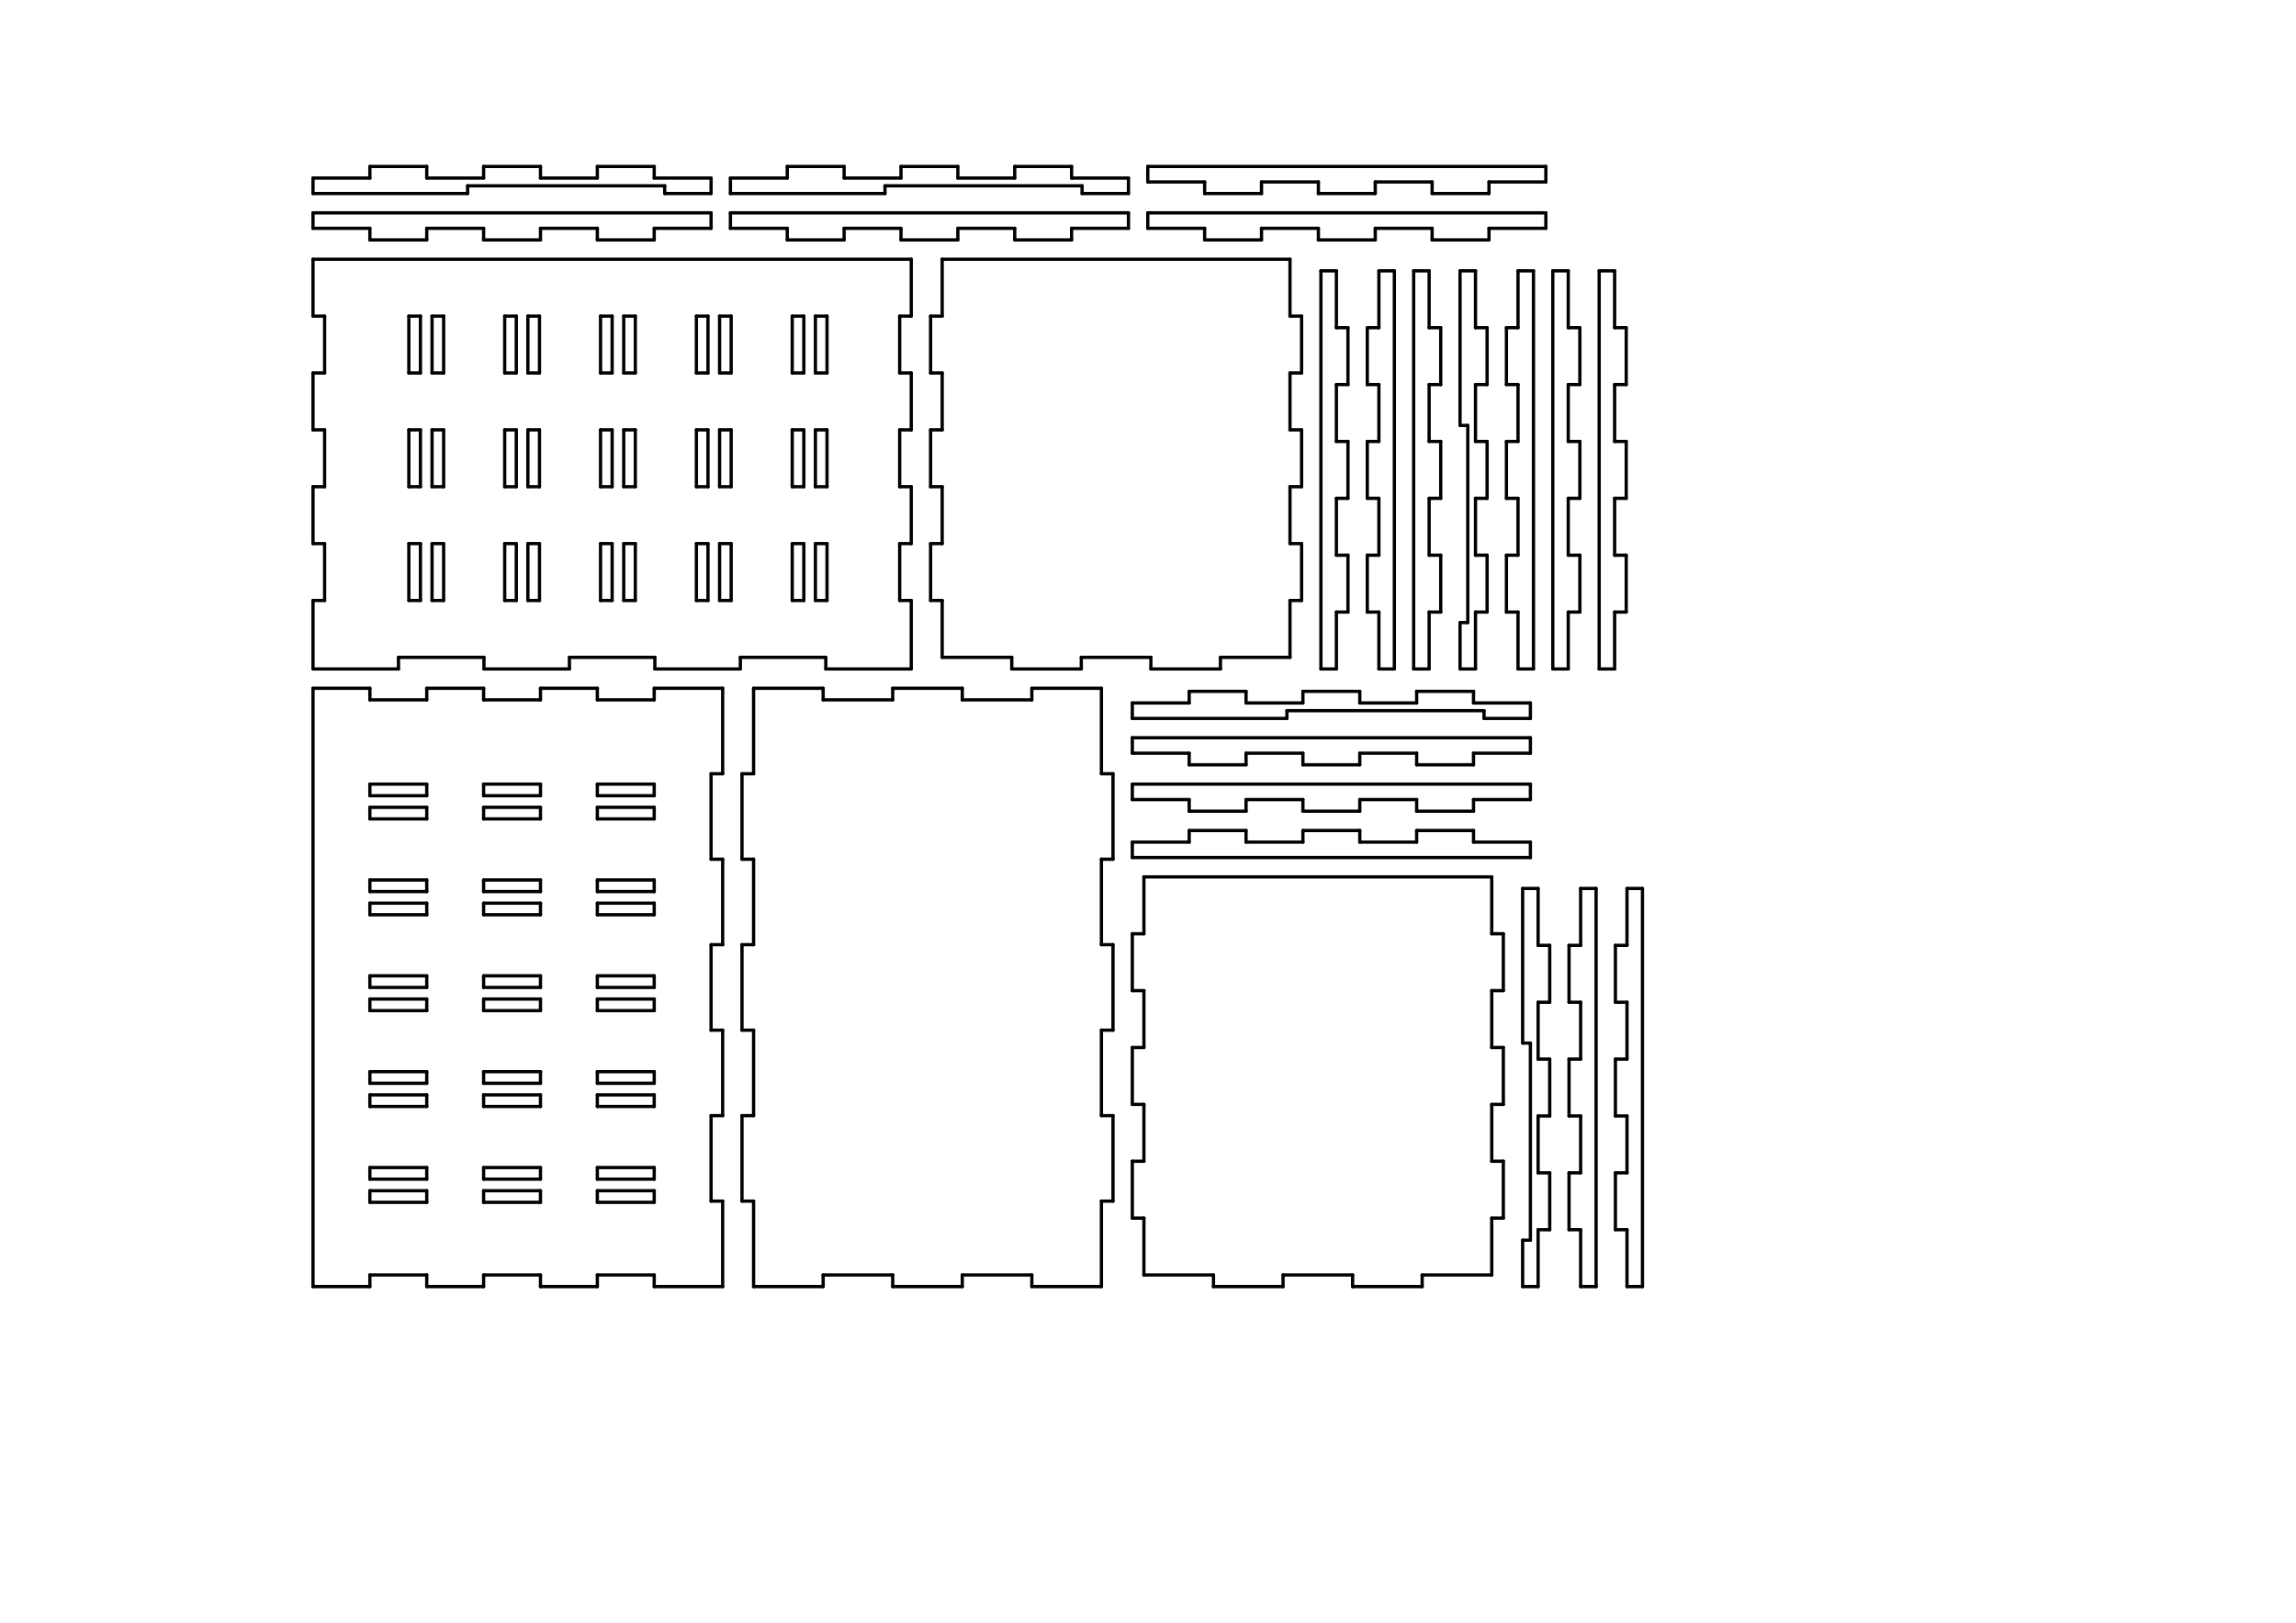 <?xml version="1.0" encoding="UTF-8" standalone="no"?>
<svg width="297.011mm" height="209.973mm"
 viewBox="0 0 3508 2480"
 xmlns="http://www.w3.org/2000/svg" xmlns:xlink="http://www.w3.org/1999/xlink"  version="1.2" baseProfile="tiny">
<defs>
</defs>
<g fill="none" stroke="black" stroke-width="1" fill-rule="evenodd" stroke-linecap="square" stroke-linejoin="bevel" >

<g fill="#ffffff" fill-opacity="1" stroke="none" transform="matrix(1,0,0,1,0,0)"
font-family="Arial" font-size="12" font-weight="400" font-style="normal" 
>
<rect x="0" y="0" width="3508" height="2480"/>
</g>

<g fill="none" stroke="#000000" stroke-opacity="1" stroke-width="1" stroke-linecap="square" stroke-linejoin="bevel" transform="matrix(1,0,0,1,0,0)"
font-family="Arial" font-size="12" font-weight="400" font-style="normal" 
>
</g>

<g fill="#000000" fill-opacity="1" stroke="#000000" stroke-opacity="1" stroke-width="1" stroke-linecap="butt" stroke-linejoin="miter" stroke-miterlimit="2" transform="matrix(1,0,0,1,0,0)"
font-family="Arial" font-size="12" font-weight="400" font-style="normal" 
>
</g>

<g fill="#000000" fill-opacity="1" stroke="#000000" stroke-opacity="1" stroke-width="5" stroke-linecap="round" stroke-linejoin="bevel" transform="matrix(1,0,0,1,0,0)"
font-family="Arial" font-size="12" font-weight="400" font-style="normal" 
>
<polyline fill="none" vector-effect="none" points="1115.95,348.804 1202.83,348.804 " />
<polyline fill="none" vector-effect="none" points="1115.95,325.185 1724.14,325.185 " />
<polyline fill="none" vector-effect="none" points="1637.26,348.804 1724.14,348.804 " />
<polyline fill="none" vector-effect="none" points="1637.26,366.518 1637.26,348.804 " />
<polyline fill="none" vector-effect="none" points="1550.37,366.518 1550.37,348.804 " />
<polyline fill="none" vector-effect="none" points="1463.49,366.518 1463.49,348.804 " />
<polyline fill="none" vector-effect="none" points="1376.6,366.518 1376.6,348.804 " />
<polyline fill="none" vector-effect="none" points="1289.72,348.804 1376.6,348.804 " />
<polyline fill="none" vector-effect="none" points="1202.83,366.518 1289.72,366.518 " />
<polyline fill="none" vector-effect="none" points="1202.83,366.518 1202.83,348.804 " />
<polyline fill="none" vector-effect="none" points="1724.14,325.185 1724.14,348.804 " />
<polyline fill="none" vector-effect="none" points="1550.37,366.518 1637.26,366.518 " />
<polyline fill="none" vector-effect="none" points="1115.95,325.185 1115.95,348.804 " />
<polyline fill="none" vector-effect="none" points="1376.6,366.518 1463.49,366.518 " />
<polyline fill="none" vector-effect="none" points="1463.49,348.804 1550.37,348.804 " />
<polyline fill="none" vector-effect="none" points="1289.72,366.518 1289.72,348.804 " />
<polyline fill="none" vector-effect="none" points="1730.05,1221.53 1730.05,1197.91 " />
<polyline fill="none" vector-effect="none" points="1730.05,1197.91 2338.24,1197.91 " />
<polyline fill="none" vector-effect="none" points="2338.24,1221.53 2251.35,1221.53 " />
<polyline fill="none" vector-effect="none" points="2251.35,1221.53 2251.35,1239.24 " />
<polyline fill="none" vector-effect="none" points="2164.47,1239.24 2251.35,1239.24 " />
<polyline fill="none" vector-effect="none" points="2164.47,1221.53 2164.47,1239.24 " />
<polyline fill="none" vector-effect="none" points="2164.47,1221.53 2077.58,1221.53 " />
<polyline fill="none" vector-effect="none" points="2077.58,1221.53 2077.58,1239.24 " />
<polyline fill="none" vector-effect="none" points="1990.7,1239.24 2077.58,1239.24 " />
<polyline fill="none" vector-effect="none" points="1990.7,1221.53 1990.7,1239.24 " />
<polyline fill="none" vector-effect="none" points="1990.7,1221.53 1903.81,1221.53 " />
<polyline fill="none" vector-effect="none" points="1903.81,1221.53 1903.81,1239.24 " />
<polyline fill="none" vector-effect="none" points="1816.93,1239.24 1903.81,1239.24 " />
<polyline fill="none" vector-effect="none" points="1816.93,1221.53 1816.93,1239.24 " />
<polyline fill="none" vector-effect="none" points="1816.93,1221.53 1730.05,1221.53 " />
<polyline fill="none" vector-effect="none" points="2338.24,1221.53 2338.24,1197.91 " />
<polyline fill="none" vector-effect="none" points="1753.66,348.804 1840.55,348.804 " />
<polyline fill="none" vector-effect="none" points="2274.97,348.804 2361.86,348.804 " />
<polyline fill="none" vector-effect="none" points="2274.97,366.518 2274.97,348.804 " />
<polyline fill="none" vector-effect="none" points="2188.09,366.518 2274.97,366.518 " />
<polyline fill="none" vector-effect="none" points="2188.09,366.518 2188.09,348.804 " />
<polyline fill="none" vector-effect="none" points="2101.2,348.804 2188.09,348.804 " />
<polyline fill="none" vector-effect="none" points="2101.2,366.518 2101.2,348.804 " />
<polyline fill="none" vector-effect="none" points="2014.32,366.518 2101.2,366.518 " />
<polyline fill="none" vector-effect="none" points="2014.32,366.518 2014.32,348.804 " />
<polyline fill="none" vector-effect="none" points="1927.43,348.804 2014.32,348.804 " />
<polyline fill="none" vector-effect="none" points="1927.43,366.518 1927.43,348.804 " />
<polyline fill="none" vector-effect="none" points="1840.55,366.518 1927.43,366.518 " />
<polyline fill="none" vector-effect="none" points="1840.55,366.518 1840.55,348.804 " />
<polyline fill="none" vector-effect="none" points="1753.66,325.185 1753.66,348.804 " />
<polyline fill="none" vector-effect="none" points="1753.66,325.185 2361.86,325.185 " />
<polyline fill="none" vector-effect="none" points="2361.86,325.185 2361.86,348.804 " />
<polyline fill="none" vector-effect="none" points="2415,1357.34 2438.62,1357.34 " />
<polyline fill="none" vector-effect="none" points="2438.62,1357.34 2438.62,1965.53 " />
<polyline fill="none" vector-effect="none" points="2415,1965.53 2438.62,1965.53 " />
<polyline fill="none" vector-effect="none" points="2415,1965.53 2415,1878.64 " />
<polyline fill="none" vector-effect="none" points="2415,1878.64 2397.28,1878.64 " />
<polyline fill="none" vector-effect="none" points="2397.28,1791.76 2397.28,1878.64 " />
<polyline fill="none" vector-effect="none" points="2415,1791.76 2397.28,1791.76 " />
<polyline fill="none" vector-effect="none" points="2415,1791.76 2415,1704.87 " />
<polyline fill="none" vector-effect="none" points="2415,1704.87 2397.28,1704.87 " />
<polyline fill="none" vector-effect="none" points="2397.28,1617.99 2397.28,1704.87 " />
<polyline fill="none" vector-effect="none" points="2415,1617.99 2397.28,1617.99 " />
<polyline fill="none" vector-effect="none" points="2415,1617.99 2415,1531.11 " />
<polyline fill="none" vector-effect="none" points="2415,1531.11 2397.28,1531.11 " />
<polyline fill="none" vector-effect="none" points="2397.28,1444.22 2397.28,1531.11 " />
<polyline fill="none" vector-effect="none" points="2415,1444.22 2397.28,1444.22 " />
<polyline fill="none" vector-effect="none" points="2415,1444.22 2415,1357.34 " />
<polyline fill="none" vector-effect="none" points="1000.55,1021.95 1000.55,1004.23 " />
<polyline fill="none" vector-effect="none" points="869.975,1004.23 1000.55,1004.23 " />
<polyline fill="none" vector-effect="none" points="869.975,1021.95 869.975,1004.23 " />
<polyline fill="none" vector-effect="none" points="739.395,1021.95 869.975,1021.95 " />
<polyline fill="none" vector-effect="none" points="739.395,1021.95 739.395,1004.23 " />
<polyline fill="none" vector-effect="none" points="608.816,1004.23 739.395,1004.23 " />
<polyline fill="none" vector-effect="none" points="608.816,1021.95 608.816,1004.23 " />
<polyline fill="none" vector-effect="none" points="478.236,1021.95 608.816,1021.95 " />
<polyline fill="none" vector-effect="none" points="478.236,917.348 478.236,1021.95 " />
<polyline fill="none" vector-effect="none" points="478.236,917.348 495.95,917.348 " />
<polyline fill="none" vector-effect="none" points="495.95,830.464 495.95,917.348 " />
<polyline fill="none" vector-effect="none" points="478.236,830.464 495.95,830.464 " />
<polyline fill="none" vector-effect="none" points="478.236,743.579 478.236,830.464 " />
<polyline fill="none" vector-effect="none" points="478.236,743.579 495.95,743.579 " />
<polyline fill="none" vector-effect="none" points="495.95,656.695 495.95,743.579 " />
<polyline fill="none" vector-effect="none" points="478.236,656.695 495.95,656.695 " />
<polyline fill="none" vector-effect="none" points="478.236,569.811 478.236,656.695 " />
<polyline fill="none" vector-effect="none" points="478.236,569.811 495.95,569.811 " />
<polyline fill="none" vector-effect="none" points="495.95,482.926 495.95,569.811 " />
<polyline fill="none" vector-effect="none" points="478.236,482.926 495.95,482.926 " />
<polyline fill="none" vector-effect="none" points="478.236,396.042 478.236,482.926 " />
<polyline fill="none" vector-effect="none" points="478.236,396.042 1392.29,396.042 " />
<polyline fill="none" vector-effect="none" points="1392.29,396.042 1392.29,482.926 " />
<polyline fill="none" vector-effect="none" points="1392.29,482.926 1374.58,482.926 " />
<polyline fill="none" vector-effect="none" points="1374.58,569.811 1374.58,482.926 " />
<polyline fill="none" vector-effect="none" points="1392.29,569.811 1374.58,569.811 " />
<polyline fill="none" vector-effect="none" points="1392.29,569.811 1392.29,656.695 " />
<polyline fill="none" vector-effect="none" points="1392.29,656.695 1374.58,656.695 " />
<polyline fill="none" vector-effect="none" points="1374.58,743.579 1374.58,656.695 " />
<polyline fill="none" vector-effect="none" points="1392.29,743.579 1374.58,743.579 " />
<polyline fill="none" vector-effect="none" points="1392.29,743.579 1392.29,830.464 " />
<polyline fill="none" vector-effect="none" points="1392.29,830.464 1374.58,830.464 " />
<polyline fill="none" vector-effect="none" points="1374.58,917.348 1374.58,830.464 " />
<polyline fill="none" vector-effect="none" points="1392.29,917.348 1374.58,917.348 " />
<polyline fill="none" vector-effect="none" points="1392.29,917.348 1392.29,1021.95 " />
<polyline fill="none" vector-effect="none" points="1261.71,1021.95 1392.29,1021.95 " />
<polyline fill="none" vector-effect="none" points="1261.71,1021.95 1261.71,1004.23 " />
<polyline fill="none" vector-effect="none" points="1131.13,1004.23 1261.71,1004.23 " />
<polyline fill="none" vector-effect="none" points="1131.13,1021.95 1131.13,1004.23 " />
<polyline fill="none" vector-effect="none" points="1000.55,1021.95 1131.13,1021.95 " />
<polyline fill="none" vector-effect="none" points="1263.57,830.464 1245.86,830.464 " />
<polyline fill="none" vector-effect="none" points="1245.86,917.348 1245.86,830.464 " />
<polyline fill="none" vector-effect="none" points="1263.57,917.348 1245.86,917.348 " />
<polyline fill="none" vector-effect="none" points="1263.57,917.348 1263.57,830.464 " />
<polyline fill="none" vector-effect="none" points="1263.57,656.695 1245.86,656.695 " />
<polyline fill="none" vector-effect="none" points="1245.86,743.579 1245.86,656.695 " />
<polyline fill="none" vector-effect="none" points="1263.57,743.579 1245.86,743.579 " />
<polyline fill="none" vector-effect="none" points="1263.57,743.579 1263.57,656.695 " />
<polyline fill="none" vector-effect="none" points="1263.57,482.926 1245.86,482.926 " />
<polyline fill="none" vector-effect="none" points="1245.86,569.811 1245.86,482.926 " />
<polyline fill="none" vector-effect="none" points="1263.57,569.811 1245.86,569.811 " />
<polyline fill="none" vector-effect="none" points="1263.57,569.811 1263.57,482.926 " />
<polyline fill="none" vector-effect="none" points="1210.43,569.811 1228.14,569.811 " />
<polyline fill="none" vector-effect="none" points="1210.43,482.926 1210.43,569.811 " />
<polyline fill="none" vector-effect="none" points="1210.43,743.579 1228.14,743.579 " />
<polyline fill="none" vector-effect="none" points="1210.43,656.695 1228.14,656.695 " />
<polyline fill="none" vector-effect="none" points="1210.43,656.695 1210.43,743.579 " />
<polyline fill="none" vector-effect="none" points="1210.43,917.348 1228.14,917.348 " />
<polyline fill="none" vector-effect="none" points="1210.43,830.464 1228.14,830.464 " />
<polyline fill="none" vector-effect="none" points="1210.43,830.464 1210.43,917.348 " />
<polyline fill="none" vector-effect="none" points="1117.13,830.464 1099.42,830.464 " />
<polyline fill="none" vector-effect="none" points="1099.42,917.348 1099.42,830.464 " />
<polyline fill="none" vector-effect="none" points="1117.13,917.348 1099.42,917.348 " />
<polyline fill="none" vector-effect="none" points="1117.13,917.348 1117.13,830.464 " />
<polyline fill="none" vector-effect="none" points="1117.13,656.695 1099.42,656.695 " />
<polyline fill="none" vector-effect="none" points="1099.42,743.579 1099.42,656.695 " />
<polyline fill="none" vector-effect="none" points="1117.13,743.579 1099.42,743.579 " />
<polyline fill="none" vector-effect="none" points="1117.13,743.579 1117.13,656.695 " />
<polyline fill="none" vector-effect="none" points="1117.13,482.926 1099.42,482.926 " />
<polyline fill="none" vector-effect="none" points="1099.42,569.811 1099.42,482.926 " />
<polyline fill="none" vector-effect="none" points="1117.13,569.811 1099.42,569.811 " />
<polyline fill="none" vector-effect="none" points="1117.13,569.811 1117.13,482.926 " />
<polyline fill="none" vector-effect="none" points="1063.99,569.811 1081.7,569.811 " />
<polyline fill="none" vector-effect="none" points="1081.7,482.926 1081.7,569.811 " />
<polyline fill="none" vector-effect="none" points="1063.99,482.926 1081.7,482.926 " />
<polyline fill="none" vector-effect="none" points="1063.99,482.926 1063.99,569.811 " />
<polyline fill="none" vector-effect="none" points="1063.99,743.579 1081.7,743.579 " />
<polyline fill="none" vector-effect="none" points="1081.7,656.695 1081.7,743.579 " />
<polyline fill="none" vector-effect="none" points="1063.99,656.695 1081.7,656.695 " />
<polyline fill="none" vector-effect="none" points="1063.99,656.695 1063.99,743.579 " />
<polyline fill="none" vector-effect="none" points="1063.99,917.348 1081.7,917.348 " />
<polyline fill="none" vector-effect="none" points="1081.7,830.464 1081.7,917.348 " />
<polyline fill="none" vector-effect="none" points="1063.99,830.464 1081.7,830.464 " />
<polyline fill="none" vector-effect="none" points="1063.99,830.464 1063.99,917.348 " />
<polyline fill="none" vector-effect="none" points="970.693,830.464 952.979,830.464 " />
<polyline fill="none" vector-effect="none" points="952.979,917.348 952.979,830.464 " />
<polyline fill="none" vector-effect="none" points="970.693,917.348 952.979,917.348 " />
<polyline fill="none" vector-effect="none" points="970.693,917.348 970.693,830.464 " />
<polyline fill="none" vector-effect="none" points="970.693,656.695 952.979,656.695 " />
<polyline fill="none" vector-effect="none" points="952.979,743.579 952.979,656.695 " />
<polyline fill="none" vector-effect="none" points="970.693,743.579 952.979,743.579 " />
<polyline fill="none" vector-effect="none" points="970.693,743.579 970.693,656.695 " />
<polyline fill="none" vector-effect="none" points="970.693,482.926 952.979,482.926 " />
<polyline fill="none" vector-effect="none" points="952.979,569.811 952.979,482.926 " />
<polyline fill="none" vector-effect="none" points="970.693,569.811 952.979,569.811 " />
<polyline fill="none" vector-effect="none" points="970.693,569.811 970.693,482.926 " />
<polyline fill="none" vector-effect="none" points="917.55,569.811 935.265,569.811 " />
<polyline fill="none" vector-effect="none" points="935.265,482.926 935.265,569.811 " />
<polyline fill="none" vector-effect="none" points="917.55,482.926 935.265,482.926 " />
<polyline fill="none" vector-effect="none" points="917.55,482.926 917.55,569.811 " />
<polyline fill="none" vector-effect="none" points="917.55,743.579 935.265,743.579 " />
<polyline fill="none" vector-effect="none" points="935.265,656.695 935.265,743.579 " />
<polyline fill="none" vector-effect="none" points="917.55,656.695 935.265,656.695 " />
<polyline fill="none" vector-effect="none" points="917.55,656.695 917.55,743.579 " />
<polyline fill="none" vector-effect="none" points="917.55,917.348 935.265,917.348 " />
<polyline fill="none" vector-effect="none" points="935.265,830.464 935.265,917.348 " />
<polyline fill="none" vector-effect="none" points="917.55,830.464 935.265,830.464 " />
<polyline fill="none" vector-effect="none" points="917.55,830.464 917.55,917.348 " />
<polyline fill="none" vector-effect="none" points="824.255,830.464 806.541,830.464 " />
<polyline fill="none" vector-effect="none" points="806.541,917.348 806.541,830.464 " />
<polyline fill="none" vector-effect="none" points="824.255,917.348 806.541,917.348 " />
<polyline fill="none" vector-effect="none" points="824.255,917.348 824.255,830.464 " />
<polyline fill="none" vector-effect="none" points="824.255,656.695 806.541,656.695 " />
<polyline fill="none" vector-effect="none" points="806.541,743.579 806.541,656.695 " />
<polyline fill="none" vector-effect="none" points="824.255,743.579 806.541,743.579 " />
<polyline fill="none" vector-effect="none" points="824.255,743.579 824.255,656.695 " />
<polyline fill="none" vector-effect="none" points="824.255,482.926 806.541,482.926 " />
<polyline fill="none" vector-effect="none" points="806.541,569.811 806.541,482.926 " />
<polyline fill="none" vector-effect="none" points="824.255,569.811 806.541,569.811 " />
<polyline fill="none" vector-effect="none" points="824.255,569.811 824.255,482.926 " />
<polyline fill="none" vector-effect="none" points="771.112,569.811 788.826,569.811 " />
<polyline fill="none" vector-effect="none" points="788.826,482.926 788.826,569.811 " />
<polyline fill="none" vector-effect="none" points="771.112,482.926 788.826,482.926 " />
<polyline fill="none" vector-effect="none" points="771.112,482.926 771.112,569.811 " />
<polyline fill="none" vector-effect="none" points="771.112,743.579 788.826,743.579 " />
<polyline fill="none" vector-effect="none" points="788.826,656.695 788.826,743.579 " />
<polyline fill="none" vector-effect="none" points="771.112,656.695 788.826,656.695 " />
<polyline fill="none" vector-effect="none" points="771.112,656.695 771.112,743.579 " />
<polyline fill="none" vector-effect="none" points="771.112,917.348 788.826,917.348 " />
<polyline fill="none" vector-effect="none" points="788.826,830.464 788.826,917.348 " />
<polyline fill="none" vector-effect="none" points="771.112,830.464 788.826,830.464 " />
<polyline fill="none" vector-effect="none" points="771.112,830.464 771.112,917.348 " />
<polyline fill="none" vector-effect="none" points="677.817,830.464 660.103,830.464 " />
<polyline fill="none" vector-effect="none" points="660.103,917.348 660.103,830.464 " />
<polyline fill="none" vector-effect="none" points="677.817,917.348 660.103,917.348 " />
<polyline fill="none" vector-effect="none" points="677.817,917.348 677.817,830.464 " />
<polyline fill="none" vector-effect="none" points="677.817,656.695 660.103,656.695 " />
<polyline fill="none" vector-effect="none" points="660.103,743.579 660.103,656.695 " />
<polyline fill="none" vector-effect="none" points="677.817,743.579 660.103,743.579 " />
<polyline fill="none" vector-effect="none" points="677.817,743.579 677.817,656.695 " />
<polyline fill="none" vector-effect="none" points="677.817,482.926 660.103,482.926 " />
<polyline fill="none" vector-effect="none" points="660.103,569.811 660.103,482.926 " />
<polyline fill="none" vector-effect="none" points="677.817,569.811 660.103,569.811 " />
<polyline fill="none" vector-effect="none" points="677.817,569.811 677.817,482.926 " />
<polyline fill="none" vector-effect="none" points="624.674,569.811 642.388,569.811 " />
<polyline fill="none" vector-effect="none" points="642.388,482.926 642.388,569.811 " />
<polyline fill="none" vector-effect="none" points="624.674,482.926 642.388,482.926 " />
<polyline fill="none" vector-effect="none" points="624.674,482.926 624.674,569.811 " />
<polyline fill="none" vector-effect="none" points="624.674,743.579 642.388,743.579 " />
<polyline fill="none" vector-effect="none" points="642.388,656.695 642.388,743.579 " />
<polyline fill="none" vector-effect="none" points="624.674,656.695 642.388,656.695 " />
<polyline fill="none" vector-effect="none" points="624.674,656.695 624.674,743.579 " />
<polyline fill="none" vector-effect="none" points="624.674,917.348 642.388,917.348 " />
<polyline fill="none" vector-effect="none" points="642.388,830.464 642.388,917.348 " />
<polyline fill="none" vector-effect="none" points="624.674,830.464 642.388,830.464 " />
<polyline fill="none" vector-effect="none" points="624.674,830.464 624.674,917.348 " />
<polyline fill="none" vector-effect="none" points="1210.43,482.926 1228.14,482.926 " />
<polyline fill="none" vector-effect="none" points="1228.14,656.695 1228.14,743.579 " />
<polyline fill="none" vector-effect="none" points="1228.14,482.926 1228.14,569.811 " />
<polyline fill="none" vector-effect="none" points="1228.14,830.464 1228.14,917.348 " />
<polyline fill="none" vector-effect="none" points="1202.83,272.042 1202.83,254.328 " />
<polyline fill="none" vector-effect="none" points="1202.83,254.328 1289.72,254.328 " />
<polyline fill="none" vector-effect="none" points="1289.72,272.042 1289.72,254.328 " />
<polyline fill="none" vector-effect="none" points="1289.72,272.042 1376.6,272.042 " />
<polyline fill="none" vector-effect="none" points="1376.6,272.042 1376.6,254.328 " />
<polyline fill="none" vector-effect="none" points="1376.6,254.328 1463.49,254.328 " />
<polyline fill="none" vector-effect="none" points="1463.49,272.042 1463.49,254.328 " />
<polyline fill="none" vector-effect="none" points="1463.49,272.042 1550.37,272.042 " />
<polyline fill="none" vector-effect="none" points="1550.37,272.042 1550.37,254.328 " />
<polyline fill="none" vector-effect="none" points="1550.37,254.328 1637.26,254.328 " />
<polyline fill="none" vector-effect="none" points="1637.26,272.042 1637.26,254.328 " />
<polyline fill="none" vector-effect="none" points="1637.26,272.042 1724.14,272.042 " />
<polyline fill="none" vector-effect="none" points="1724.14,295.661 1724.14,272.042 " />
<polyline fill="none" vector-effect="none" points="1653.28,295.661 1724.14,295.661 " />
<polyline fill="none" vector-effect="none" points="1653.28,283.851 1653.28,295.661 " />
<polyline fill="none" vector-effect="none" points="1352.14,283.851 1653.28,283.851 " />
<polyline fill="none" vector-effect="none" points="1352.14,283.851 1352.14,295.661 " />
<polyline fill="none" vector-effect="none" points="1115.95,295.661 1352.14,295.661 " />
<polyline fill="none" vector-effect="none" points="1115.95,272.042 1202.83,272.042 " />
<polyline fill="none" vector-effect="none" points="1115.95,295.661 1115.95,272.042 " />
<polyline fill="none" vector-effect="none" points="2066.62,1965.53 2066.62,1947.81 " />
<polyline fill="none" vector-effect="none" points="1960.33,1947.81 2066.62,1947.81 " />
<polyline fill="none" vector-effect="none" points="1960.33,1965.53 1960.33,1947.81 " />
<polyline fill="none" vector-effect="none" points="1747.76,1860.93 1747.76,1947.81 " />
<polyline fill="none" vector-effect="none" points="1730.05,1860.93 1747.76,1860.93 " />
<polyline fill="none" vector-effect="none" points="1730.05,1774.04 1730.05,1860.93 " />
<polyline fill="none" vector-effect="none" points="1730.05,1687.16 1747.76,1687.16 " />
<polyline fill="none" vector-effect="none" points="1730.05,1600.28 1730.05,1687.16 " />
<polyline fill="none" vector-effect="none" points="1730.05,1600.28 1747.76,1600.28 " />
<polyline fill="none" vector-effect="none" points="1747.76,1513.39 1747.76,1600.28 " />
<polyline fill="none" vector-effect="none" points="1747.76,1339.62 1747.76,1426.51 " />
<polyline fill="none" vector-effect="none" points="2279.19,1339.62 1747.76,1339.62 " />
<polyline fill="none" vector-effect="none" points="2279.19,1426.51 2279.19,1339.62 " />
<polyline fill="none" vector-effect="none" points="2296.9,1426.51 2296.9,1513.39 " />
<polyline fill="none" vector-effect="none" points="2296.9,1600.28 2279.19,1600.28 " />
<polyline fill="none" vector-effect="none" points="2296.9,1600.28 2296.9,1687.16 " />
<polyline fill="none" vector-effect="none" points="2296.9,1687.16 2279.19,1687.16 " />
<polyline fill="none" vector-effect="none" points="2279.19,1774.04 2279.19,1687.16 " />
<polyline fill="none" vector-effect="none" points="2296.9,1774.04 2279.19,1774.04 " />
<polyline fill="none" vector-effect="none" points="2296.9,1774.04 2296.9,1860.93 " />
<polyline fill="none" vector-effect="none" points="2296.9,1860.93 2279.19,1860.93 " />
<polyline fill="none" vector-effect="none" points="2172.9,1965.53 2172.9,1947.81 " />
<polyline fill="none" vector-effect="none" points="1960.33,1965.53 1854.05,1965.53 " />
<polyline fill="none" vector-effect="none" points="2172.9,1965.53 2066.62,1965.53 " />
<polyline fill="none" vector-effect="none" points="2279.19,1947.81 2279.19,1860.93 " />
<polyline fill="none" vector-effect="none" points="1730.05,1513.39 1747.76,1513.39 " />
<polyline fill="none" vector-effect="none" points="1730.05,1426.51 1730.05,1513.39 " />
<polyline fill="none" vector-effect="none" points="2172.9,1947.81 2279.19,1947.81 " />
<polyline fill="none" vector-effect="none" points="1747.76,1687.16 1747.76,1774.04 " />
<polyline fill="none" vector-effect="none" points="1730.05,1774.04 1747.76,1774.04 " />
<polyline fill="none" vector-effect="none" points="2296.9,1426.51 2279.19,1426.51 " />
<polyline fill="none" vector-effect="none" points="2279.19,1600.28 2279.19,1513.39 " />
<polyline fill="none" vector-effect="none" points="1747.76,1947.81 1854.05,1947.81 " />
<polyline fill="none" vector-effect="none" points="1854.05,1965.53 1854.05,1947.81 " />
<polyline fill="none" vector-effect="none" points="1730.05,1426.51 1747.76,1426.51 " />
<polyline fill="none" vector-effect="none" points="2296.9,1513.39 2279.19,1513.39 " />
<polyline fill="none" vector-effect="none" points="1439.53,1004.23 1439.53,917.348 " />
<polyline fill="none" vector-effect="none" points="1439.53,917.348 1421.82,917.348 " />
<polyline fill="none" vector-effect="none" points="1421.82,830.464 1421.82,917.348 " />
<polyline fill="none" vector-effect="none" points="1439.53,830.464 1421.82,830.464 " />
<polyline fill="none" vector-effect="none" points="1439.53,743.579 1421.82,743.579 " />
<polyline fill="none" vector-effect="none" points="1421.82,656.695 1421.82,743.579 " />
<polyline fill="none" vector-effect="none" points="1439.53,656.695 1421.82,656.695 " />
<polyline fill="none" vector-effect="none" points="1439.53,569.811 1421.82,569.811 " />
<polyline fill="none" vector-effect="none" points="1421.82,482.926 1421.82,569.811 " />
<polyline fill="none" vector-effect="none" points="1439.53,482.926 1421.82,482.926 " />
<polyline fill="none" vector-effect="none" points="1439.53,482.926 1439.53,396.042 " />
<polyline fill="none" vector-effect="none" points="1439.53,396.042 1970.96,396.042 " />
<polyline fill="none" vector-effect="none" points="1970.96,396.042 1970.96,482.926 " />
<polyline fill="none" vector-effect="none" points="1970.96,482.926 1988.67,482.926 " />
<polyline fill="none" vector-effect="none" points="1988.67,482.926 1988.67,569.811 " />
<polyline fill="none" vector-effect="none" points="1970.96,569.811 1988.67,569.811 " />
<polyline fill="none" vector-effect="none" points="1970.96,569.811 1970.96,656.695 " />
<polyline fill="none" vector-effect="none" points="1988.67,656.695 1988.67,743.579 " />
<polyline fill="none" vector-effect="none" points="1970.96,743.579 1988.67,743.579 " />
<polyline fill="none" vector-effect="none" points="1970.96,743.579 1970.96,830.464 " />
<polyline fill="none" vector-effect="none" points="1970.96,830.464 1988.67,830.464 " />
<polyline fill="none" vector-effect="none" points="1988.67,830.464 1988.67,917.348 " />
<polyline fill="none" vector-effect="none" points="1970.96,917.348 1988.67,917.348 " />
<polyline fill="none" vector-effect="none" points="1970.96,1004.23 1864.67,1004.23 " />
<polyline fill="none" vector-effect="none" points="1864.67,1004.23 1864.67,1021.95 " />
<polyline fill="none" vector-effect="none" points="1758.39,1004.23 1652.1,1004.23 " />
<polyline fill="none" vector-effect="none" points="1652.1,1004.23 1652.1,1021.95 " />
<polyline fill="none" vector-effect="none" points="1545.82,1004.23 1439.53,1004.23 " />
<polyline fill="none" vector-effect="none" points="1758.39,1021.95 1864.67,1021.95 " />
<polyline fill="none" vector-effect="none" points="1545.82,1021.95 1652.1,1021.95 " />
<polyline fill="none" vector-effect="none" points="1970.96,917.348 1970.96,1004.23 " />
<polyline fill="none" vector-effect="none" points="1439.53,656.695 1439.53,569.811 " />
<polyline fill="none" vector-effect="none" points="1439.53,830.464 1439.53,743.579 " />
<polyline fill="none" vector-effect="none" points="1758.39,1004.23 1758.39,1021.95 " />
<polyline fill="none" vector-effect="none" points="1970.96,656.695 1988.67,656.695 " />
<polyline fill="none" vector-effect="none" points="1545.82,1004.23 1545.82,1021.95 " />
<polyline fill="none" vector-effect="none" points="2059.53,500.64 2059.53,587.525 " />
<polyline fill="none" vector-effect="none" points="2059.53,587.525 2041.82,587.525 " />
<polyline fill="none" vector-effect="none" points="2041.82,674.409 2041.82,587.525 " />
<polyline fill="none" vector-effect="none" points="2059.53,674.409 2041.82,674.409 " />
<polyline fill="none" vector-effect="none" points="2059.53,674.409 2059.53,761.294 " />
<polyline fill="none" vector-effect="none" points="2059.53,761.294 2041.82,761.294 " />
<polyline fill="none" vector-effect="none" points="2041.82,848.178 2041.82,761.294 " />
<polyline fill="none" vector-effect="none" points="2059.53,848.178 2041.82,848.178 " />
<polyline fill="none" vector-effect="none" points="2059.53,848.178 2059.53,935.062 " />
<polyline fill="none" vector-effect="none" points="2059.53,935.062 2041.82,935.062 " />
<polyline fill="none" vector-effect="none" points="2041.82,1021.95 2041.82,935.062 " />
<polyline fill="none" vector-effect="none" points="2041.82,1021.95 2018.2,1021.95 " />
<polyline fill="none" vector-effect="none" points="2018.2,413.756 2018.2,1021.95 " />
<polyline fill="none" vector-effect="none" points="2041.82,413.756 2018.2,413.756 " />
<polyline fill="none" vector-effect="none" points="2041.82,500.64 2041.82,413.756 " />
<polyline fill="none" vector-effect="none" points="2059.53,500.64 2041.82,500.64 " />
<polyline fill="none" vector-effect="none" points="2484.67,500.64 2484.67,587.525 " />
<polyline fill="none" vector-effect="none" points="2484.67,587.525 2466.96,587.525 " />
<polyline fill="none" vector-effect="none" points="2466.96,674.409 2466.96,587.525 " />
<polyline fill="none" vector-effect="none" points="2484.67,674.409 2466.96,674.409 " />
<polyline fill="none" vector-effect="none" points="2484.67,674.409 2484.67,761.294 " />
<polyline fill="none" vector-effect="none" points="2484.67,761.294 2466.96,761.294 " />
<polyline fill="none" vector-effect="none" points="2466.96,848.178 2466.96,761.294 " />
<polyline fill="none" vector-effect="none" points="2484.67,848.178 2466.96,848.178 " />
<polyline fill="none" vector-effect="none" points="2484.67,848.178 2484.67,935.062 " />
<polyline fill="none" vector-effect="none" points="2484.67,935.062 2466.96,935.062 " />
<polyline fill="none" vector-effect="none" points="2466.96,1021.95 2466.96,935.062 " />
<polyline fill="none" vector-effect="none" points="2443.34,413.756 2443.34,1021.95 " />
<polyline fill="none" vector-effect="none" points="2466.96,413.756 2443.34,413.756 " />
<polyline fill="none" vector-effect="none" points="2466.96,500.64 2466.96,413.756 " />
<polyline fill="none" vector-effect="none" points="2484.67,500.64 2466.96,500.64 " />
<polyline fill="none" vector-effect="none" points="2466.96,1021.95 2443.34,1021.95 " />
<polyline fill="none" vector-effect="none" points="2201.25,587.525 2183.53,587.525 " />
<polyline fill="none" vector-effect="none" points="2183.53,674.409 2183.53,587.525 " />
<polyline fill="none" vector-effect="none" points="2201.25,674.409 2183.53,674.409 " />
<polyline fill="none" vector-effect="none" points="2201.25,761.294 2183.53,761.294 " />
<polyline fill="none" vector-effect="none" points="2183.53,848.178 2183.53,761.294 " />
<polyline fill="none" vector-effect="none" points="2201.25,848.178 2183.53,848.178 " />
<polyline fill="none" vector-effect="none" points="2201.25,935.062 2183.53,935.062 " />
<polyline fill="none" vector-effect="none" points="2183.53,1021.95 2159.91,1021.95 " />
<polyline fill="none" vector-effect="none" points="2159.91,413.756 2159.91,1021.95 " />
<polyline fill="none" vector-effect="none" points="2183.53,500.64 2183.53,413.756 " />
<polyline fill="none" vector-effect="none" points="2201.25,500.64 2183.53,500.64 " />
<polyline fill="none" vector-effect="none" points="2201.25,848.178 2201.25,935.062 " />
<polyline fill="none" vector-effect="none" points="2201.25,500.64 2201.25,587.525 " />
<polyline fill="none" vector-effect="none" points="2201.25,674.409 2201.25,761.294 " />
<polyline fill="none" vector-effect="none" points="2183.53,413.756 2159.91,413.756 " />
<polyline fill="none" vector-effect="none" points="2183.53,1021.95 2183.53,935.062 " />
<polyline fill="none" vector-effect="none" points="2254.39,761.294 2272.1,761.294 " />
<polyline fill="none" vector-effect="none" points="2254.39,848.178 2272.1,848.178 " />
<polyline fill="none" vector-effect="none" points="2254.39,935.062 2272.1,935.062 " />
<polyline fill="none" vector-effect="none" points="2254.39,935.062 2254.39,1021.95 " />
<polyline fill="none" vector-effect="none" points="2230.77,1021.95 2254.39,1021.95 " />
<polyline fill="none" vector-effect="none" points="2230.77,951.089 2230.77,1021.95 " />
<polyline fill="none" vector-effect="none" points="2242.58,951.089 2230.77,951.089 " />
<polyline fill="none" vector-effect="none" points="2242.58,649.947 2242.58,951.089 " />
<polyline fill="none" vector-effect="none" points="2242.58,649.947 2230.77,649.947 " />
<polyline fill="none" vector-effect="none" points="2230.77,413.756 2230.77,649.947 " />
<polyline fill="none" vector-effect="none" points="2254.39,413.756 2254.39,500.64 " />
<polyline fill="none" vector-effect="none" points="2230.77,413.756 2254.39,413.756 " />
<polyline fill="none" vector-effect="none" points="2272.1,500.64 2272.1,587.525 " />
<polyline fill="none" vector-effect="none" points="2254.39,500.64 2272.1,500.64 " />
<polyline fill="none" vector-effect="none" points="2272.1,848.178 2272.1,935.062 " />
<polyline fill="none" vector-effect="none" points="2272.1,674.409 2272.1,761.294 " />
<polyline fill="none" vector-effect="none" points="2254.39,761.294 2254.39,848.178 " />
<polyline fill="none" vector-effect="none" points="2254.39,674.409 2272.1,674.409 " />
<polyline fill="none" vector-effect="none" points="2254.39,587.525 2254.39,674.409 " />
<polyline fill="none" vector-effect="none" points="2254.39,587.525 2272.1,587.525 " />
<polyline fill="none" vector-effect="none" points="2485.86,1357.34 2509.47,1357.34 " />
<polyline fill="none" vector-effect="none" points="2509.47,1357.34 2509.47,1965.53 " />
<polyline fill="none" vector-effect="none" points="2485.86,1965.53 2485.86,1878.64 " />
<polyline fill="none" vector-effect="none" points="2485.86,1878.64 2468.14,1878.64 " />
<polyline fill="none" vector-effect="none" points="2485.86,1791.76 2468.14,1791.76 " />
<polyline fill="none" vector-effect="none" points="2485.86,1791.76 2485.86,1704.87 " />
<polyline fill="none" vector-effect="none" points="2485.86,1704.87 2468.14,1704.87 " />
<polyline fill="none" vector-effect="none" points="2485.86,1617.99 2468.14,1617.99 " />
<polyline fill="none" vector-effect="none" points="2485.86,1617.99 2485.86,1531.11 " />
<polyline fill="none" vector-effect="none" points="2485.86,1531.11 2468.14,1531.11 " />
<polyline fill="none" vector-effect="none" points="2485.86,1444.22 2468.14,1444.22 " />
<polyline fill="none" vector-effect="none" points="2485.86,1444.22 2485.86,1357.34 " />
<polyline fill="none" vector-effect="none" points="2485.86,1965.53 2509.47,1965.53 " />
<polyline fill="none" vector-effect="none" points="2468.14,1617.99 2468.14,1704.87 " />
<polyline fill="none" vector-effect="none" points="2468.14,1791.76 2468.14,1878.64 " />
<polyline fill="none" vector-effect="none" points="2468.14,1444.22 2468.14,1531.11 " />
<polyline fill="none" vector-effect="none" points="1104.14,1443.21 1086.43,1443.21 " />
<polyline fill="none" vector-effect="none" points="1104.14,1704.37 1086.43,1704.37 " />
<polyline fill="none" vector-effect="none" points="999.542,1965.53 1104.14,1965.53 " />
<polyline fill="none" vector-effect="none" points="999.542,1965.53 999.542,1947.81 " />
<polyline fill="none" vector-effect="none" points="912.658,1947.81 999.542,1947.81 " />
<polyline fill="none" vector-effect="none" points="912.658,1965.53 912.658,1947.81 " />
<polyline fill="none" vector-effect="none" points="825.773,1965.53 912.658,1965.53 " />
<polyline fill="none" vector-effect="none" points="825.773,1965.53 825.773,1947.81 " />
<polyline fill="none" vector-effect="none" points="738.889,1947.81 825.773,1947.81 " />
<polyline fill="none" vector-effect="none" points="738.889,1965.53 738.889,1947.81 " />
<polyline fill="none" vector-effect="none" points="652.005,1965.53 738.889,1965.53 " />
<polyline fill="none" vector-effect="none" points="652.005,1965.53 652.005,1947.81 " />
<polyline fill="none" vector-effect="none" points="565.12,1947.81 652.005,1947.81 " />
<polyline fill="none" vector-effect="none" points="565.12,1965.53 565.12,1947.81 " />
<polyline fill="none" vector-effect="none" points="478.236,1965.53 565.12,1965.53 " />
<polyline fill="none" vector-effect="none" points="478.236,1051.47 478.236,1965.53 " />
<polyline fill="none" vector-effect="none" points="478.236,1051.47 565.12,1051.47 " />
<polyline fill="none" vector-effect="none" points="565.12,1051.47 565.12,1069.18 " />
<polyline fill="none" vector-effect="none" points="652.005,1069.18 565.12,1069.18 " />
<polyline fill="none" vector-effect="none" points="652.005,1051.47 652.005,1069.18 " />
<polyline fill="none" vector-effect="none" points="652.005,1051.47 738.889,1051.47 " />
<polyline fill="none" vector-effect="none" points="738.889,1051.47 738.889,1069.18 " />
<polyline fill="none" vector-effect="none" points="825.773,1069.18 738.889,1069.18 " />
<polyline fill="none" vector-effect="none" points="825.773,1051.47 825.773,1069.18 " />
<polyline fill="none" vector-effect="none" points="825.773,1051.47 912.658,1051.47 " />
<polyline fill="none" vector-effect="none" points="912.658,1051.47 912.658,1069.18 " />
<polyline fill="none" vector-effect="none" points="999.542,1069.18 912.658,1069.18 " />
<polyline fill="none" vector-effect="none" points="999.542,1051.47 999.542,1069.18 " />
<polyline fill="none" vector-effect="none" points="999.542,1051.47 1104.14,1051.47 " />
<polyline fill="none" vector-effect="none" points="1104.14,1051.47 1104.14,1182.05 " />
<polyline fill="none" vector-effect="none" points="1104.14,1182.05 1086.43,1182.05 " />
<polyline fill="none" vector-effect="none" points="1104.14,1312.63 1086.43,1312.63 " />
<polyline fill="none" vector-effect="none" points="999.542,1490.78 912.658,1490.78 " />
<polyline fill="none" vector-effect="none" points="912.658,1490.78 912.658,1508.5 " />
<polyline fill="none" vector-effect="none" points="999.542,1508.5 912.658,1508.5 " />
<polyline fill="none" vector-effect="none" points="999.542,1490.78 999.542,1508.5 " />
<polyline fill="none" vector-effect="none" points="825.773,1490.78 738.889,1490.78 " />
<polyline fill="none" vector-effect="none" points="738.889,1490.78 738.889,1508.5 " />
<polyline fill="none" vector-effect="none" points="825.773,1508.5 738.889,1508.5 " />
<polyline fill="none" vector-effect="none" points="825.773,1490.78 825.773,1508.5 " />
<polyline fill="none" vector-effect="none" points="652.005,1490.78 565.12,1490.78 " />
<polyline fill="none" vector-effect="none" points="565.12,1490.78 565.12,1508.5 " />
<polyline fill="none" vector-effect="none" points="652.005,1508.5 565.12,1508.5 " />
<polyline fill="none" vector-effect="none" points="652.005,1490.78 652.005,1508.5 " />
<polyline fill="none" vector-effect="none" points="999.542,1637.22 912.658,1637.22 " />
<polyline fill="none" vector-effect="none" points="912.658,1637.22 912.658,1654.94 " />
<polyline fill="none" vector-effect="none" points="999.542,1654.94 912.658,1654.94 " />
<polyline fill="none" vector-effect="none" points="999.542,1637.22 999.542,1654.94 " />
<polyline fill="none" vector-effect="none" points="825.773,1637.22 738.889,1637.22 " />
<polyline fill="none" vector-effect="none" points="738.889,1637.22 738.889,1654.94 " />
<polyline fill="none" vector-effect="none" points="825.773,1654.94 738.889,1654.94 " />
<polyline fill="none" vector-effect="none" points="825.773,1637.22 825.773,1654.94 " />
<polyline fill="none" vector-effect="none" points="652.005,1637.22 565.12,1637.22 " />
<polyline fill="none" vector-effect="none" points="565.12,1637.22 565.12,1654.94 " />
<polyline fill="none" vector-effect="none" points="652.005,1654.94 565.12,1654.94 " />
<polyline fill="none" vector-effect="none" points="652.005,1637.22 652.005,1654.94 " />
<polyline fill="none" vector-effect="none" points="999.542,1783.66 912.658,1783.66 " />
<polyline fill="none" vector-effect="none" points="912.658,1783.66 912.658,1801.38 " />
<polyline fill="none" vector-effect="none" points="999.542,1801.38 912.658,1801.38 " />
<polyline fill="none" vector-effect="none" points="999.542,1783.66 999.542,1801.38 " />
<polyline fill="none" vector-effect="none" points="825.773,1783.66 738.889,1783.66 " />
<polyline fill="none" vector-effect="none" points="738.889,1783.66 738.889,1801.38 " />
<polyline fill="none" vector-effect="none" points="825.773,1801.38 738.889,1801.38 " />
<polyline fill="none" vector-effect="none" points="825.773,1783.66 825.773,1801.38 " />
<polyline fill="none" vector-effect="none" points="652.005,1783.66 565.12,1783.66 " />
<polyline fill="none" vector-effect="none" points="565.12,1783.66 565.12,1801.38 " />
<polyline fill="none" vector-effect="none" points="652.005,1801.38 565.12,1801.38 " />
<polyline fill="none" vector-effect="none" points="652.005,1783.66 652.005,1801.38 " />
<polyline fill="none" vector-effect="none" points="999.542,1197.91 912.658,1197.91 " />
<polyline fill="none" vector-effect="none" points="912.658,1197.91 912.658,1215.62 " />
<polyline fill="none" vector-effect="none" points="999.542,1215.62 912.658,1215.62 " />
<polyline fill="none" vector-effect="none" points="999.542,1197.91 999.542,1215.62 " />
<polyline fill="none" vector-effect="none" points="825.773,1197.91 738.889,1197.91 " />
<polyline fill="none" vector-effect="none" points="738.889,1197.91 738.889,1215.62 " />
<polyline fill="none" vector-effect="none" points="825.773,1215.62 738.889,1215.62 " />
<polyline fill="none" vector-effect="none" points="825.773,1197.91 825.773,1215.62 " />
<polyline fill="none" vector-effect="none" points="652.005,1197.91 565.12,1197.91 " />
<polyline fill="none" vector-effect="none" points="565.12,1197.91 565.12,1215.62 " />
<polyline fill="none" vector-effect="none" points="652.005,1215.62 565.12,1215.62 " />
<polyline fill="none" vector-effect="none" points="652.005,1197.91 652.005,1215.62 " />
<polyline fill="none" vector-effect="none" points="999.542,1344.35 912.658,1344.35 " />
<polyline fill="none" vector-effect="none" points="912.658,1344.35 912.658,1362.06 " />
<polyline fill="none" vector-effect="none" points="999.542,1362.06 912.658,1362.06 " />
<polyline fill="none" vector-effect="none" points="999.542,1344.35 999.542,1362.06 " />
<polyline fill="none" vector-effect="none" points="825.773,1344.35 738.889,1344.35 " />
<polyline fill="none" vector-effect="none" points="738.889,1344.35 738.889,1362.06 " />
<polyline fill="none" vector-effect="none" points="825.773,1362.06 738.889,1362.06 " />
<polyline fill="none" vector-effect="none" points="825.773,1344.35 825.773,1362.06 " />
<polyline fill="none" vector-effect="none" points="652.005,1344.35 565.12,1344.35 " />
<polyline fill="none" vector-effect="none" points="565.12,1344.35 565.12,1362.06 " />
<polyline fill="none" vector-effect="none" points="652.005,1362.06 565.12,1362.06 " />
<polyline fill="none" vector-effect="none" points="652.005,1344.35 652.005,1362.06 " />
<polyline fill="none" vector-effect="none" points="565.12,1543.93 652.005,1543.93 " />
<polyline fill="none" vector-effect="none" points="652.005,1543.93 652.005,1526.21 " />
<polyline fill="none" vector-effect="none" points="565.12,1526.21 652.005,1526.21 " />
<polyline fill="none" vector-effect="none" points="565.12,1543.93 565.12,1526.21 " />
<polyline fill="none" vector-effect="none" points="738.889,1543.93 825.773,1543.93 " />
<polyline fill="none" vector-effect="none" points="825.773,1543.93 825.773,1526.21 " />
<polyline fill="none" vector-effect="none" points="738.889,1526.21 825.773,1526.21 " />
<polyline fill="none" vector-effect="none" points="738.889,1543.93 738.889,1526.21 " />
<polyline fill="none" vector-effect="none" points="912.658,1543.93 999.542,1543.93 " />
<polyline fill="none" vector-effect="none" points="999.542,1543.93 999.542,1526.21 " />
<polyline fill="none" vector-effect="none" points="912.658,1526.21 999.542,1526.21 " />
<polyline fill="none" vector-effect="none" points="912.658,1543.93 912.658,1526.21 " />
<polyline fill="none" vector-effect="none" points="565.12,1690.37 652.005,1690.37 " />
<polyline fill="none" vector-effect="none" points="652.005,1690.37 652.005,1672.65 " />
<polyline fill="none" vector-effect="none" points="565.12,1672.65 652.005,1672.65 " />
<polyline fill="none" vector-effect="none" points="565.12,1690.37 565.12,1672.65 " />
<polyline fill="none" vector-effect="none" points="738.889,1690.37 825.773,1690.37 " />
<polyline fill="none" vector-effect="none" points="825.773,1690.37 825.773,1672.65 " />
<polyline fill="none" vector-effect="none" points="738.889,1672.65 825.773,1672.65 " />
<polyline fill="none" vector-effect="none" points="738.889,1690.37 738.889,1672.65 " />
<polyline fill="none" vector-effect="none" points="912.658,1690.37 999.542,1690.37 " />
<polyline fill="none" vector-effect="none" points="999.542,1690.37 999.542,1672.65 " />
<polyline fill="none" vector-effect="none" points="912.658,1672.65 999.542,1672.65 " />
<polyline fill="none" vector-effect="none" points="912.658,1690.37 912.658,1672.65 " />
<polyline fill="none" vector-effect="none" points="565.12,1836.8 652.005,1836.8 " />
<polyline fill="none" vector-effect="none" points="652.005,1836.8 652.005,1819.09 " />
<polyline fill="none" vector-effect="none" points="565.12,1819.09 652.005,1819.09 " />
<polyline fill="none" vector-effect="none" points="565.12,1836.8 565.12,1819.09 " />
<polyline fill="none" vector-effect="none" points="738.889,1836.8 825.773,1836.8 " />
<polyline fill="none" vector-effect="none" points="825.773,1836.8 825.773,1819.09 " />
<polyline fill="none" vector-effect="none" points="738.889,1819.09 825.773,1819.09 " />
<polyline fill="none" vector-effect="none" points="738.889,1836.8 738.889,1819.09 " />
<polyline fill="none" vector-effect="none" points="912.658,1836.8 999.542,1836.8 " />
<polyline fill="none" vector-effect="none" points="999.542,1836.8 999.542,1819.09 " />
<polyline fill="none" vector-effect="none" points="912.658,1819.09 999.542,1819.09 " />
<polyline fill="none" vector-effect="none" points="912.658,1836.8 912.658,1819.09 " />
<polyline fill="none" vector-effect="none" points="565.12,1251.05 652.005,1251.05 " />
<polyline fill="none" vector-effect="none" points="652.005,1251.05 652.005,1233.34 " />
<polyline fill="none" vector-effect="none" points="565.12,1233.34 652.005,1233.34 " />
<polyline fill="none" vector-effect="none" points="565.12,1251.05 565.12,1233.34 " />
<polyline fill="none" vector-effect="none" points="738.889,1251.05 825.773,1251.05 " />
<polyline fill="none" vector-effect="none" points="825.773,1251.05 825.773,1233.34 " />
<polyline fill="none" vector-effect="none" points="738.889,1233.34 825.773,1233.34 " />
<polyline fill="none" vector-effect="none" points="738.889,1251.05 738.889,1233.34 " />
<polyline fill="none" vector-effect="none" points="912.658,1251.05 999.542,1251.05 " />
<polyline fill="none" vector-effect="none" points="999.542,1251.05 999.542,1233.34 " />
<polyline fill="none" vector-effect="none" points="912.658,1233.34 999.542,1233.34 " />
<polyline fill="none" vector-effect="none" points="912.658,1251.05 912.658,1233.34 " />
<polyline fill="none" vector-effect="none" points="565.12,1397.49 652.005,1397.49 " />
<polyline fill="none" vector-effect="none" points="652.005,1397.49 652.005,1379.78 " />
<polyline fill="none" vector-effect="none" points="565.12,1379.78 652.005,1379.78 " />
<polyline fill="none" vector-effect="none" points="565.12,1397.49 565.12,1379.78 " />
<polyline fill="none" vector-effect="none" points="738.889,1397.49 825.773,1397.49 " />
<polyline fill="none" vector-effect="none" points="825.773,1397.49 825.773,1379.78 " />
<polyline fill="none" vector-effect="none" points="738.889,1379.78 825.773,1379.78 " />
<polyline fill="none" vector-effect="none" points="738.889,1397.49 738.889,1379.78 " />
<polyline fill="none" vector-effect="none" points="912.658,1397.49 999.542,1397.49 " />
<polyline fill="none" vector-effect="none" points="999.542,1397.49 999.542,1379.78 " />
<polyline fill="none" vector-effect="none" points="912.658,1379.78 999.542,1379.78 " />
<polyline fill="none" vector-effect="none" points="912.658,1397.49 912.658,1379.78 " />
<polyline fill="none" vector-effect="none" points="1086.43,1312.63 1086.43,1182.05 " />
<polyline fill="none" vector-effect="none" points="1104.14,1573.79 1104.14,1704.37 " />
<polyline fill="none" vector-effect="none" points="1086.43,1573.79 1086.43,1443.21 " />
<polyline fill="none" vector-effect="none" points="1104.14,1573.79 1086.43,1573.79 " />
<polyline fill="none" vector-effect="none" points="1086.43,1834.95 1086.43,1704.37 " />
<polyline fill="none" vector-effect="none" points="1104.14,1834.95 1086.43,1834.95 " />
<polyline fill="none" vector-effect="none" points="1104.14,1312.63 1104.14,1443.21 " />
<polyline fill="none" vector-effect="none" points="1104.14,1834.95 1104.14,1965.53 " />
<polyline fill="none" vector-effect="none" points="1151.38,1443.21 1133.66,1443.21 " />
<polyline fill="none" vector-effect="none" points="1151.38,1965.53 1257.66,1965.53 " />
<polyline fill="none" vector-effect="none" points="1133.66,1443.21 1133.66,1573.79 " />
<polyline fill="none" vector-effect="none" points="1363.95,1051.47 1470.24,1051.47 " />
<polyline fill="none" vector-effect="none" points="1363.95,1965.53 1470.24,1965.53 " />
<polyline fill="none" vector-effect="none" points="1700.52,1704.37 1700.52,1834.95 " />
<polyline fill="none" vector-effect="none" points="1151.38,1051.47 1257.66,1051.47 " />
<polyline fill="none" vector-effect="none" points="1700.52,1443.21 1700.52,1573.79 " />
<polyline fill="none" vector-effect="none" points="1576.52,1051.47 1682.81,1051.47 " />
<polyline fill="none" vector-effect="none" points="1133.66,1704.37 1133.66,1834.95 " />
<polyline fill="none" vector-effect="none" points="1576.52,1069.18 1470.24,1069.18 " />
<polyline fill="none" vector-effect="none" points="1576.52,1965.53 1576.52,1947.81 " />
<polyline fill="none" vector-effect="none" points="1363.95,1965.53 1363.95,1947.81 " />
<polyline fill="none" vector-effect="none" points="1682.81,1051.47 1682.81,1182.05 " />
<polyline fill="none" vector-effect="none" points="1682.81,1704.37 1700.52,1704.37 " />
<polyline fill="none" vector-effect="none" points="1700.52,1182.05 1700.52,1312.63 " />
<polyline fill="none" vector-effect="none" points="1363.95,1069.18 1257.66,1069.18 " />
<polyline fill="none" vector-effect="none" points="1257.66,1051.47 1257.66,1069.18 " />
<polyline fill="none" vector-effect="none" points="1363.95,1051.47 1363.95,1069.18 " />
<polyline fill="none" vector-effect="none" points="1470.24,1051.47 1470.24,1069.18 " />
<polyline fill="none" vector-effect="none" points="1576.52,1051.47 1576.52,1069.18 " />
<polyline fill="none" vector-effect="none" points="1470.24,1947.81 1576.52,1947.81 " />
<polyline fill="none" vector-effect="none" points="1257.66,1947.81 1363.95,1947.81 " />
<polyline fill="none" vector-effect="none" points="1257.66,1965.53 1257.66,1947.81 " />
<polyline fill="none" vector-effect="none" points="1682.81,1182.05 1700.52,1182.05 " />
<polyline fill="none" vector-effect="none" points="1682.81,1573.79 1682.81,1704.37 " />
<polyline fill="none" vector-effect="none" points="1682.81,1573.79 1700.52,1573.79 " />
<polyline fill="none" vector-effect="none" points="1682.81,1443.21 1700.52,1443.21 " />
<polyline fill="none" vector-effect="none" points="1682.81,1312.63 1682.81,1443.21 " />
<polyline fill="none" vector-effect="none" points="1682.81,1312.63 1700.52,1312.63 " />
<polyline fill="none" vector-effect="none" points="1682.81,1834.95 1682.81,1965.53 " />
<polyline fill="none" vector-effect="none" points="1682.81,1834.95 1700.52,1834.95 " />
<polyline fill="none" vector-effect="none" points="1151.38,1182.05 1133.66,1182.05 " />
<polyline fill="none" vector-effect="none" points="1151.38,1834.95 1133.66,1834.95 " />
<polyline fill="none" vector-effect="none" points="1151.38,1965.53 1151.38,1834.95 " />
<polyline fill="none" vector-effect="none" points="1151.38,1704.37 1151.38,1573.79 " />
<polyline fill="none" vector-effect="none" points="1151.38,1704.37 1133.66,1704.37 " />
<polyline fill="none" vector-effect="none" points="1151.38,1312.63 1133.66,1312.63 " />
<polyline fill="none" vector-effect="none" points="1151.38,1443.21 1151.38,1312.63 " />
<polyline fill="none" vector-effect="none" points="1470.24,1965.53 1470.24,1947.81 " />
<polyline fill="none" vector-effect="none" points="1133.66,1182.05 1133.66,1312.63 " />
<polyline fill="none" vector-effect="none" points="1576.52,1965.53 1682.81,1965.53 " />
<polyline fill="none" vector-effect="none" points="1151.38,1573.79 1133.66,1573.79 " />
<polyline fill="none" vector-effect="none" points="1151.38,1182.05 1151.38,1051.47 " />
<polyline fill="none" vector-effect="none" points="1816.93,1073.91 1816.93,1056.19 " />
<polyline fill="none" vector-effect="none" points="1816.93,1056.19 1903.81,1056.19 " />
<polyline fill="none" vector-effect="none" points="1903.81,1073.91 1903.81,1056.19 " />
<polyline fill="none" vector-effect="none" points="1903.81,1073.91 1990.7,1073.91 " />
<polyline fill="none" vector-effect="none" points="1990.7,1073.91 1990.7,1056.19 " />
<polyline fill="none" vector-effect="none" points="1990.7,1056.19 2077.58,1056.19 " />
<polyline fill="none" vector-effect="none" points="2077.58,1073.91 2077.58,1056.19 " />
<polyline fill="none" vector-effect="none" points="2077.58,1073.91 2164.47,1073.91 " />
<polyline fill="none" vector-effect="none" points="2164.47,1073.91 2164.47,1056.19 " />
<polyline fill="none" vector-effect="none" points="2164.47,1056.19 2251.35,1056.19 " />
<polyline fill="none" vector-effect="none" points="2251.35,1073.91 2251.35,1056.19 " />
<polyline fill="none" vector-effect="none" points="2251.35,1073.91 2338.24,1073.91 " />
<polyline fill="none" vector-effect="none" points="2338.24,1097.53 2338.24,1073.91 " />
<polyline fill="none" vector-effect="none" points="2267.38,1097.53 2338.24,1097.53 " />
<polyline fill="none" vector-effect="none" points="2267.38,1085.72 2267.38,1097.53 " />
<polyline fill="none" vector-effect="none" points="1966.24,1085.72 2267.38,1085.72 " />
<polyline fill="none" vector-effect="none" points="1966.24,1085.72 1966.24,1097.53 " />
<polyline fill="none" vector-effect="none" points="1730.05,1097.53 1966.24,1097.53 " />
<polyline fill="none" vector-effect="none" points="1730.05,1073.91 1816.93,1073.91 " />
<polyline fill="none" vector-effect="none" points="1730.05,1097.53 1730.05,1073.91 " />
<polyline fill="none" vector-effect="none" points="1753.66,277.947 1840.55,277.947 " />
<polyline fill="none" vector-effect="none" points="1753.66,254.328 1753.66,277.947 " />
<polyline fill="none" vector-effect="none" points="1753.66,254.328 2361.86,254.328 " />
<polyline fill="none" vector-effect="none" points="2274.97,277.947 2361.86,277.947 " />
<polyline fill="none" vector-effect="none" points="2274.97,295.661 2274.97,277.947 " />
<polyline fill="none" vector-effect="none" points="2188.09,295.661 2274.97,295.661 " />
<polyline fill="none" vector-effect="none" points="2188.09,295.661 2188.09,277.947 " />
<polyline fill="none" vector-effect="none" points="2101.2,277.947 2188.09,277.947 " />
<polyline fill="none" vector-effect="none" points="2101.2,295.661 2101.2,277.947 " />
<polyline fill="none" vector-effect="none" points="2014.32,295.661 2101.2,295.661 " />
<polyline fill="none" vector-effect="none" points="2014.32,295.661 2014.32,277.947 " />
<polyline fill="none" vector-effect="none" points="1927.43,277.947 2014.32,277.947 " />
<polyline fill="none" vector-effect="none" points="1927.43,295.661 1927.43,277.947 " />
<polyline fill="none" vector-effect="none" points="1840.55,295.661 1927.43,295.661 " />
<polyline fill="none" vector-effect="none" points="1840.55,295.661 1840.55,277.947 " />
<polyline fill="none" vector-effect="none" points="2361.86,254.328 2361.86,277.947 " />
<polyline fill="none" vector-effect="none" points="2367.76,1444.22 2367.76,1531.11 " />
<polyline fill="none" vector-effect="none" points="2367.76,1617.99 2367.76,1704.87 " />
<polyline fill="none" vector-effect="none" points="2367.76,1791.76 2367.76,1878.64 " />
<polyline fill="none" vector-effect="none" points="2350.05,1878.64 2367.76,1878.64 " />
<polyline fill="none" vector-effect="none" points="2326.43,1965.53 2350.05,1965.53 " />
<polyline fill="none" vector-effect="none" points="2326.43,1894.67 2326.43,1965.53 " />
<polyline fill="none" vector-effect="none" points="2338.24,1894.67 2326.43,1894.67 " />
<polyline fill="none" vector-effect="none" points="2338.24,1593.53 2338.24,1894.67 " />
<polyline fill="none" vector-effect="none" points="2338.24,1593.53 2326.43,1593.53 " />
<polyline fill="none" vector-effect="none" points="2326.43,1357.34 2326.43,1593.53 " />
<polyline fill="none" vector-effect="none" points="2326.43,1357.34 2350.05,1357.34 " />
<polyline fill="none" vector-effect="none" points="2350.05,1444.22 2367.76,1444.22 " />
<polyline fill="none" vector-effect="none" points="2350.05,1357.34 2350.05,1444.22 " />
<polyline fill="none" vector-effect="none" points="2350.05,1791.76 2367.76,1791.76 " />
<polyline fill="none" vector-effect="none" points="2350.05,1704.87 2350.05,1791.76 " />
<polyline fill="none" vector-effect="none" points="2350.05,1704.87 2367.76,1704.87 " />
<polyline fill="none" vector-effect="none" points="2350.05,1617.99 2367.76,1617.99 " />
<polyline fill="none" vector-effect="none" points="2350.05,1531.11 2350.05,1617.99 " />
<polyline fill="none" vector-effect="none" points="2350.05,1531.11 2367.76,1531.11 " />
<polyline fill="none" vector-effect="none" points="2350.05,1878.64 2350.05,1965.53 " />
<polyline fill="none" vector-effect="none" points="1730.05,1150.67 1816.93,1150.67 " />
<polyline fill="none" vector-effect="none" points="1730.05,1127.05 2338.24,1127.05 " />
<polyline fill="none" vector-effect="none" points="2251.35,1150.67 2338.24,1150.67 " />
<polyline fill="none" vector-effect="none" points="1990.7,1168.38 2077.58,1168.38 " />
<polyline fill="none" vector-effect="none" points="1903.81,1150.67 1990.7,1150.67 " />
<polyline fill="none" vector-effect="none" points="1903.81,1168.38 1903.81,1150.67 " />
<polyline fill="none" vector-effect="none" points="1816.93,1168.38 1903.81,1168.38 " />
<polyline fill="none" vector-effect="none" points="1816.93,1168.38 1816.93,1150.67 " />
<polyline fill="none" vector-effect="none" points="2251.35,1168.38 2251.35,1150.67 " />
<polyline fill="none" vector-effect="none" points="2077.58,1168.38 2077.58,1150.67 " />
<polyline fill="none" vector-effect="none" points="2077.58,1150.67 2164.47,1150.67 " />
<polyline fill="none" vector-effect="none" points="2164.47,1168.38 2164.47,1150.67 " />
<polyline fill="none" vector-effect="none" points="1990.7,1168.38 1990.7,1150.67 " />
<polyline fill="none" vector-effect="none" points="1730.05,1127.05 1730.05,1150.67 " />
<polyline fill="none" vector-effect="none" points="2338.24,1127.05 2338.24,1150.67 " />
<polyline fill="none" vector-effect="none" points="2164.47,1168.38 2251.35,1168.38 " />
<polyline fill="none" vector-effect="none" points="1903.81,1268.77 1903.81,1286.48 " />
<polyline fill="none" vector-effect="none" points="1990.7,1268.77 1990.7,1286.48 " />
<polyline fill="none" vector-effect="none" points="2077.58,1268.77 2077.58,1286.48 " />
<polyline fill="none" vector-effect="none" points="2338.24,1286.48 2251.35,1286.48 " />
<polyline fill="none" vector-effect="none" points="2338.24,1286.48 2338.24,1310.1 " />
<polyline fill="none" vector-effect="none" points="1730.05,1310.1 2338.24,1310.1 " />
<polyline fill="none" vector-effect="none" points="1816.93,1268.77 1903.81,1268.77 " />
<polyline fill="none" vector-effect="none" points="1990.7,1268.77 2077.58,1268.77 " />
<polyline fill="none" vector-effect="none" points="1730.05,1286.48 1730.05,1310.1 " />
<polyline fill="none" vector-effect="none" points="1990.7,1286.48 1903.81,1286.48 " />
<polyline fill="none" vector-effect="none" points="2164.47,1268.77 2251.35,1268.77 " />
<polyline fill="none" vector-effect="none" points="2164.47,1286.48 2077.58,1286.48 " />
<polyline fill="none" vector-effect="none" points="1816.93,1286.48 1730.05,1286.48 " />
<polyline fill="none" vector-effect="none" points="2251.35,1268.77 2251.35,1286.48 " />
<polyline fill="none" vector-effect="none" points="1816.93,1268.77 1816.93,1286.48 " />
<polyline fill="none" vector-effect="none" points="2164.47,1268.77 2164.47,1286.48 " />
<polyline fill="none" vector-effect="none" points="2106.77,1021.95 2106.77,935.062 " />
<polyline fill="none" vector-effect="none" points="2106.77,935.062 2089.06,935.062 " />
<polyline fill="none" vector-effect="none" points="2089.06,848.178 2089.06,935.062 " />
<polyline fill="none" vector-effect="none" points="2106.77,848.178 2089.06,848.178 " />
<polyline fill="none" vector-effect="none" points="2106.77,848.178 2106.77,761.294 " />
<polyline fill="none" vector-effect="none" points="2106.77,761.294 2089.06,761.294 " />
<polyline fill="none" vector-effect="none" points="2089.06,674.409 2089.06,761.294 " />
<polyline fill="none" vector-effect="none" points="2106.77,674.409 2089.06,674.409 " />
<polyline fill="none" vector-effect="none" points="2106.77,674.409 2106.77,587.525 " />
<polyline fill="none" vector-effect="none" points="2106.77,587.525 2089.06,587.525 " />
<polyline fill="none" vector-effect="none" points="2089.06,500.64 2089.06,587.525 " />
<polyline fill="none" vector-effect="none" points="2106.77,500.64 2089.06,500.64 " />
<polyline fill="none" vector-effect="none" points="2106.77,500.64 2106.77,413.756 " />
<polyline fill="none" vector-effect="none" points="2106.77,1021.95 2130.39,1021.95 " />
<polyline fill="none" vector-effect="none" points="2130.39,413.756 2130.39,1021.95 " />
<polyline fill="none" vector-effect="none" points="2106.77,413.756 2130.39,413.756 " />
<polyline fill="none" vector-effect="none" points="2319.34,935.062 2301.63,935.062 " />
<polyline fill="none" vector-effect="none" points="2301.63,848.178 2301.63,935.062 " />
<polyline fill="none" vector-effect="none" points="2319.34,848.178 2301.63,848.178 " />
<polyline fill="none" vector-effect="none" points="2319.34,848.178 2319.34,761.294 " />
<polyline fill="none" vector-effect="none" points="2319.34,761.294 2301.63,761.294 " />
<polyline fill="none" vector-effect="none" points="2301.63,674.409 2301.63,761.294 " />
<polyline fill="none" vector-effect="none" points="2319.34,674.409 2301.63,674.409 " />
<polyline fill="none" vector-effect="none" points="2319.34,674.409 2319.34,587.525 " />
<polyline fill="none" vector-effect="none" points="2319.34,587.525 2301.63,587.525 " />
<polyline fill="none" vector-effect="none" points="2301.63,500.64 2301.63,587.525 " />
<polyline fill="none" vector-effect="none" points="2319.34,500.64 2301.63,500.64 " />
<polyline fill="none" vector-effect="none" points="2319.34,500.64 2319.34,413.756 " />
<polyline fill="none" vector-effect="none" points="2319.34,413.756 2342.96,413.756 " />
<polyline fill="none" vector-effect="none" points="2319.34,1021.95 2319.34,935.062 " />
<polyline fill="none" vector-effect="none" points="2319.34,1021.95 2342.96,1021.95 " />
<polyline fill="none" vector-effect="none" points="2342.96,413.756 2342.96,1021.95 " />
<polyline fill="none" vector-effect="none" points="1086.43,295.661 1086.43,272.042 " />
<polyline fill="none" vector-effect="none" points="1015.57,295.661 1086.43,295.661 " />
<polyline fill="none" vector-effect="none" points="1015.57,283.851 1015.57,295.661 " />
<polyline fill="none" vector-effect="none" points="714.426,283.851 1015.57,283.851 " />
<polyline fill="none" vector-effect="none" points="714.426,283.851 714.426,295.661 " />
<polyline fill="none" vector-effect="none" points="478.236,295.661 714.426,295.661 " />
<polyline fill="none" vector-effect="none" points="478.236,272.042 565.12,272.042 " />
<polyline fill="none" vector-effect="none" points="565.12,272.042 565.12,254.328 " />
<polyline fill="none" vector-effect="none" points="565.12,254.328 652.005,254.328 " />
<polyline fill="none" vector-effect="none" points="652.005,272.042 652.005,254.328 " />
<polyline fill="none" vector-effect="none" points="652.005,272.042 738.889,272.042 " />
<polyline fill="none" vector-effect="none" points="738.889,272.042 738.889,254.328 " />
<polyline fill="none" vector-effect="none" points="738.889,254.328 825.773,254.328 " />
<polyline fill="none" vector-effect="none" points="825.773,272.042 825.773,254.328 " />
<polyline fill="none" vector-effect="none" points="825.773,272.042 912.658,272.042 " />
<polyline fill="none" vector-effect="none" points="912.658,272.042 912.658,254.328 " />
<polyline fill="none" vector-effect="none" points="912.658,254.328 999.542,254.328 " />
<polyline fill="none" vector-effect="none" points="999.542,272.042 999.542,254.328 " />
<polyline fill="none" vector-effect="none" points="999.542,272.042 1086.43,272.042 " />
<polyline fill="none" vector-effect="none" points="478.236,295.661 478.236,272.042 " />
<polyline fill="none" vector-effect="none" points="2413.82,500.64 2413.82,587.525 " />
<polyline fill="none" vector-effect="none" points="2413.82,587.525 2396.1,587.525 " />
<polyline fill="none" vector-effect="none" points="2396.1,674.409 2396.1,587.525 " />
<polyline fill="none" vector-effect="none" points="2413.82,674.409 2396.1,674.409 " />
<polyline fill="none" vector-effect="none" points="2413.82,674.409 2413.82,761.294 " />
<polyline fill="none" vector-effect="none" points="2413.82,761.294 2396.1,761.294 " />
<polyline fill="none" vector-effect="none" points="2396.1,848.178 2396.1,761.294 " />
<polyline fill="none" vector-effect="none" points="2413.82,848.178 2396.1,848.178 " />
<polyline fill="none" vector-effect="none" points="2413.82,848.178 2413.82,935.062 " />
<polyline fill="none" vector-effect="none" points="2413.82,935.062 2396.1,935.062 " />
<polyline fill="none" vector-effect="none" points="2396.1,1021.95 2396.1,935.062 " />
<polyline fill="none" vector-effect="none" points="2396.1,1021.95 2372.48,1021.95 " />
<polyline fill="none" vector-effect="none" points="2372.48,413.756 2372.48,1021.95 " />
<polyline fill="none" vector-effect="none" points="2396.1,500.64 2396.1,413.756 " />
<polyline fill="none" vector-effect="none" points="2413.82,500.64 2396.1,500.64 " />
<polyline fill="none" vector-effect="none" points="2396.1,413.756 2372.48,413.756 " />
<polyline fill="none" vector-effect="none" points="478.236,325.185 478.236,348.804 " />
<polyline fill="none" vector-effect="none" points="478.236,325.185 1086.43,325.185 " />
<polyline fill="none" vector-effect="none" points="999.542,348.804 1086.43,348.804 " />
<polyline fill="none" vector-effect="none" points="912.658,366.518 912.658,348.804 " />
<polyline fill="none" vector-effect="none" points="825.773,366.518 825.773,348.804 " />
<polyline fill="none" vector-effect="none" points="738.889,366.518 738.889,348.804 " />
<polyline fill="none" vector-effect="none" points="652.005,348.804 738.889,348.804 " />
<polyline fill="none" vector-effect="none" points="1086.43,325.185 1086.43,348.804 " />
<polyline fill="none" vector-effect="none" points="738.889,366.518 825.773,366.518 " />
<polyline fill="none" vector-effect="none" points="912.658,366.518 999.542,366.518 " />
<polyline fill="none" vector-effect="none" points="565.12,366.518 652.005,366.518 " />
<polyline fill="none" vector-effect="none" points="478.236,348.804 565.12,348.804 " />
<polyline fill="none" vector-effect="none" points="565.12,366.518 565.12,348.804 " />
<polyline fill="none" vector-effect="none" points="999.542,366.518 999.542,348.804 " />
<polyline fill="none" vector-effect="none" points="652.005,366.518 652.005,348.804 " />
<polyline fill="none" vector-effect="none" points="825.773,348.804 912.658,348.804 " />
</g>

<g fill="none" stroke="#000000" stroke-opacity="1" stroke-width="1" stroke-linecap="square" stroke-linejoin="bevel" transform="matrix(1,0,0,1,0,0)"
font-family="Arial" font-size="12" font-weight="400" font-style="normal" 
>
</g>
</g>
</svg>
